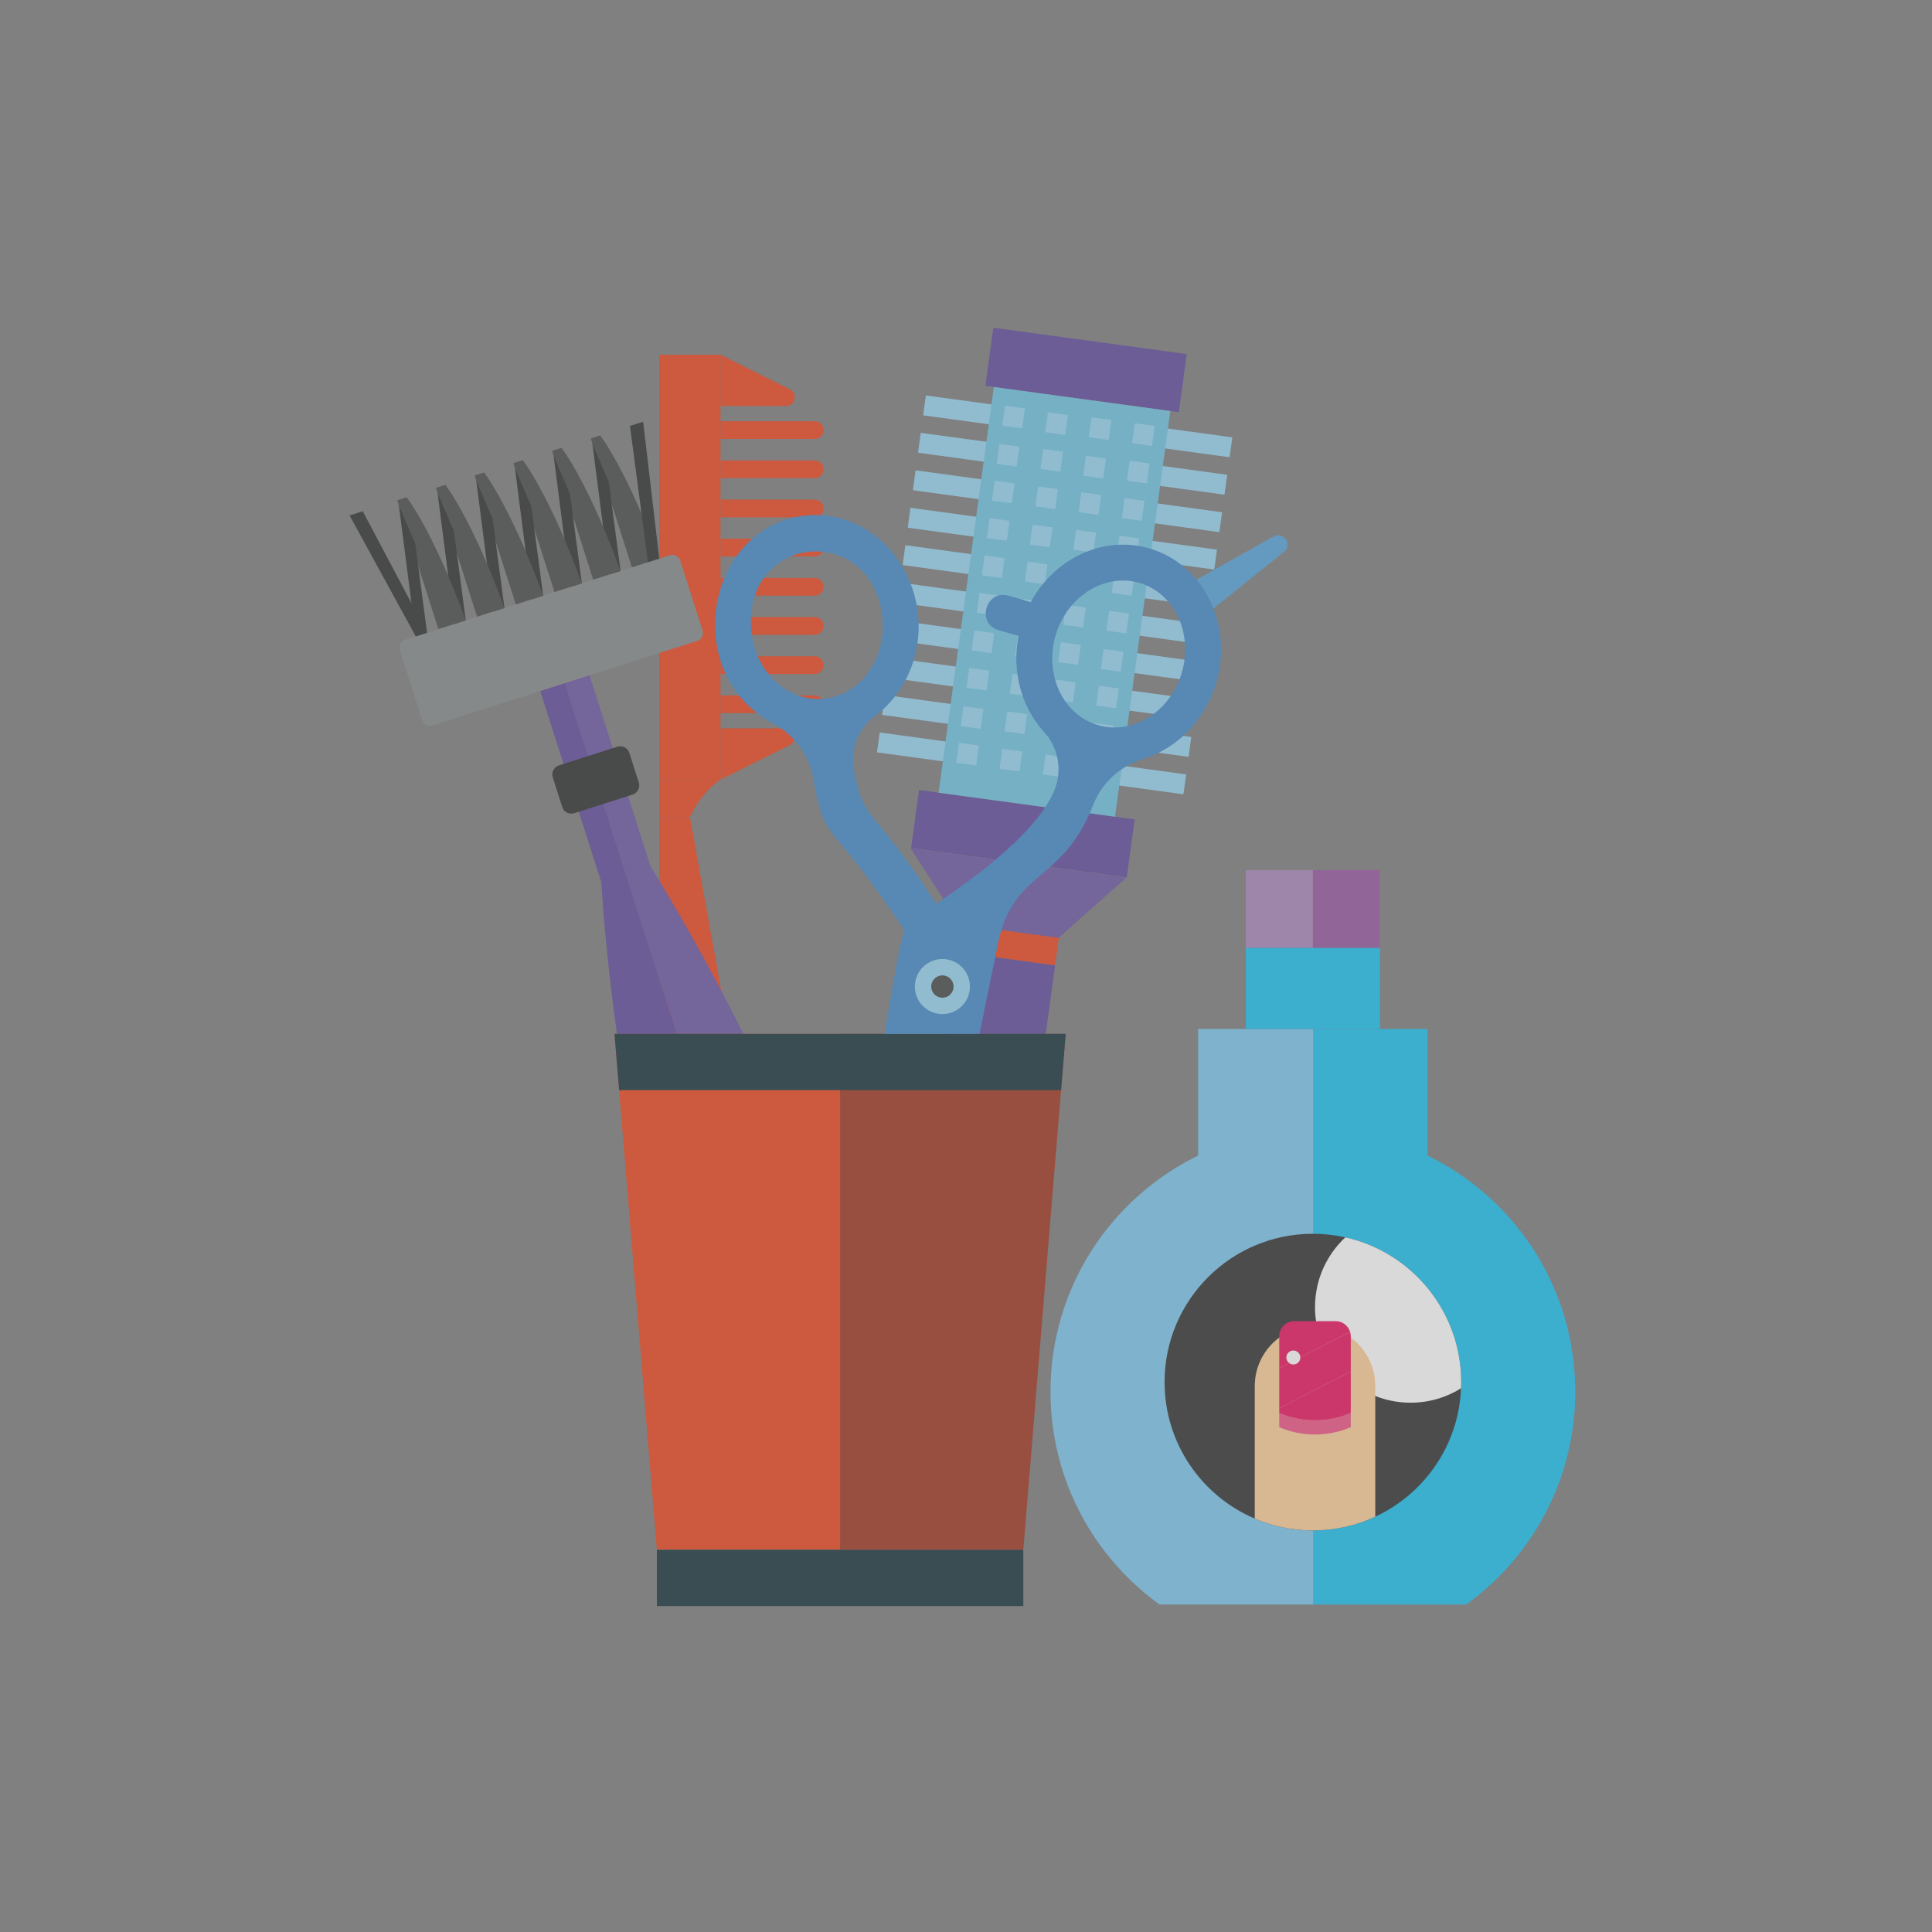 <?xml version="1.0" encoding="utf-8"?>
<!-- Generator: Adobe Illustrator 16.0.0, SVG Export Plug-In . SVG Version: 6.00 Build 0)  -->
<!DOCTYPE svg PUBLIC "-//W3C//DTD SVG 1.1//EN" "http://www.w3.org/Graphics/SVG/1.1/DTD/svg11.dtd">
<svg version="1.1" xmlns="http://www.w3.org/2000/svg" xmlns:xlink="http://www.w3.org/1999/xlink" x="0px" y="0px" width="512px"
	 height="512px" viewBox="0 0 512 512" enable-background="new 0 0 512 512" xml:space="preserve">
<rect x="0" y="0" width="512" height="512" fill="#808080" stroke="none"/>
<g id="Layer_2">
	<g opacity="0.7">
		<polygon fill="#EE4823" points="195.274,285.394 174.709,285.394 174.709,216.53 182.826,216.53 		"/>
		<g>
			<rect x="174.709" y="94.015" fill="#EE4823" width="16.233" height="112.591"/>
			<path fill="#EE4823" d="M190.942,206.607c0,0-4.588,2.546-8.118,9.923h-8.116v-9.923H190.942z"/>
			<path fill="#EE4823" d="M190.942,94.016l18.37,9.137c2.22,1.104,1.436,4.452-1.047,4.452h-17.322V94.016z"/>
			<path fill="#EE4823" d="M190.942,206.607l18.37-9.138c2.22-1.105,1.436-4.453-1.047-4.453h-17.322V206.607z"/>
			<path fill="#EE4823" d="M190.942,116.333v-4.699h24.97c1.297,0,2.348,1.052,2.348,2.35l0,0c0,1.298-1.051,2.349-2.348,2.349
				H190.942z"/>
			<path fill="#EE4823" d="M190.942,126.713v-4.699h24.97c1.297,0,2.348,1.051,2.348,2.349v0.001c0,1.296-1.051,2.349-2.348,2.349
				H190.942z"/>
			<path fill="#EE4823" d="M190.942,137.093v-4.699h24.97c1.297,0,2.348,1.051,2.348,2.349v0.001c0,1.297-1.051,2.349-2.348,2.349
				H190.942z"/>
			<path fill="#EE4823" d="M190.942,147.472v-4.699h24.97c1.297,0,2.348,1.053,2.348,2.349l0,0c0,1.298-1.051,2.35-2.348,2.35
				H190.942z"/>
			<path fill="#EE4823" d="M190.942,157.852v-4.699h24.97c1.297,0,2.348,1.052,2.348,2.35l0,0c0,1.297-1.051,2.349-2.348,2.349
				H190.942z"/>
			<path fill="#EE4823" d="M190.942,168.231v-4.699h24.97c1.297,0,2.348,1.052,2.348,2.35c0,1.297-1.051,2.349-2.348,2.349H190.942z
				"/>
			<path fill="#EE4823" d="M190.942,178.611v-4.7h24.97c1.297,0,2.348,1.053,2.348,2.35v0.001c0,1.297-1.051,2.349-2.348,2.349
				H190.942z"/>
			<path fill="#EE4823" d="M190.942,188.992v-4.699h24.97c1.297,0,2.348,1.051,2.348,2.349v0c0,1.298-1.051,2.35-2.348,2.35H190.942
				z"/>
		</g>
		<g>
			<g>
				<g>
					
						<rect x="245" y="106.128" transform="matrix(-0.991 -0.135 0.135 -0.991 494.026 251.164)" fill="#99D6F2" width="21.105" height="5.317"/>
					
						<rect x="243.642" y="116.056" transform="matrix(-0.991 -0.135 0.135 -0.991 489.992 270.73)" fill="#99D6F2" width="21.108" height="5.316"/>
					
						<rect x="242.288" y="125.984" transform="matrix(-0.991 -0.135 0.135 -0.991 485.942 290.324)" fill="#99D6F2" width="21.106" height="5.316"/>
					
						<rect x="240.931" y="135.91" transform="matrix(-0.991 -0.135 0.135 -0.991 481.897 309.906)" fill="#99D6F2" width="21.108" height="5.317"/>
					
						<rect x="239.575" y="145.837" transform="matrix(-0.991 -0.135 0.135 -0.991 477.864 329.473)" fill="#99D6F2" width="21.109" height="5.317"/>
					
						<rect x="238.219" y="155.767" transform="matrix(-0.991 -0.135 0.135 -0.991 473.829 349.046)" fill="#99D6F2" width="21.108" height="5.315"/>
					
						<rect x="236.862" y="165.693" transform="matrix(-0.991 -0.135 0.135 -0.991 469.765 368.645)" fill="#99D6F2" width="21.108" height="5.316"/>
					
						<rect x="235.504" y="175.62" transform="matrix(-0.991 -0.135 0.135 -0.991 465.724 388.221)" fill="#99D6F2" width="21.11" height="5.316"/>
					
						<rect x="234.15" y="185.547" transform="matrix(-0.991 -0.135 0.135 -0.991 461.69 407.793)" fill="#99D6F2" width="21.109" height="5.317"/>
					
						<rect x="232.794" y="195.474" transform="matrix(-0.991 -0.135 0.135 -0.991 457.64 427.378)" fill="#99D6F2" width="21.108" height="5.317"/>
				</g>
				<g>
					
						<rect x="305.31" y="114.365" transform="matrix(-0.991 -0.135 0.135 -0.991 612.978 275.726)" fill="#99D6F2" width="21.106" height="5.318"/>
					
						<rect x="303.952" y="124.294" transform="matrix(-0.991 -0.135 0.135 -0.991 608.937 295.302)" fill="#99D6F2" width="21.109" height="5.316"/>
					
						<rect x="302.596" y="134.22" transform="matrix(-0.991 -0.135 0.135 -0.991 604.893 314.882)" fill="#99D6F2" width="21.108" height="5.317"/>
					
						<rect x="301.24" y="144.149" transform="matrix(-0.991 -0.135 0.135 -0.991 600.858 334.45)" fill="#99D6F2" width="21.108" height="5.316"/>
					
						<rect x="299.885" y="154.075" transform="matrix(-0.991 -0.135 0.135 -0.991 596.804 354.048)" fill="#99D6F2" width="21.108" height="5.317"/>
					
						<rect x="298.529" y="164.003" transform="matrix(-0.991 -0.135 0.135 -0.991 592.768 373.619)" fill="#99D6F2" width="21.107" height="5.317"/>
					
						<rect x="297.173" y="173.932" transform="matrix(-0.991 -0.135 0.135 -0.991 588.737 393.184)" fill="#99D6F2" width="21.108" height="5.315"/>
					
						<rect x="295.816" y="183.858" transform="matrix(-0.991 -0.135 0.135 -0.991 584.68 412.778)" fill="#99D6F2" width="21.107" height="5.316"/>
					
						<rect x="294.461" y="193.785" transform="matrix(-0.991 -0.135 0.135 -0.991 580.631 432.365)" fill="#99D6F2" width="21.106" height="5.317"/>
					
						<rect x="293.106" y="203.712" transform="matrix(-0.991 -0.135 0.135 -0.991 576.591 451.943)" fill="#99D6F2" width="21.107" height="5.316"/>
				</g>
			</g>
			
				<rect x="261.864" y="90.346" transform="matrix(0.991 0.135 -0.135 0.991 15.927 -38.039)" fill="#644FA0" width="51.728" height="15.54"/>
			
				<rect x="242.104" y="213.23" transform="matrix(0.991 0.135 -0.135 0.991 32.406 -34.639)" fill="#644FA0" width="57.677" height="15.539"/>
			
				<rect x="255.741" y="105.315" transform="matrix(0.991 0.135 -0.135 0.991 24.159 -36.331)" fill="#71C5E1" width="47.188" height="108.485"/>
			<polygon fill="#6F5AA5" points="241.318,224.794 254.38,245.043 280.448,248.604 298.465,232.601 			"/>
			
				<rect x="253.761" y="246.79" transform="matrix(0.991 0.135 -0.135 0.991 36.352 -33.818)" fill="#EE4823" width="26.314" height="7.362"/>
			
				<rect x="250.19" y="253.91" transform="matrix(0.991 0.135 -0.135 0.991 39.873 -33.107)" fill="#644FA0" width="26.314" height="45.394"/>
			<g>
				<g>
					
						<rect x="265.859" y="107.899" transform="matrix(0.991 0.135 -0.135 0.991 17.425 -35.31)" fill="#99D6F2" width="5.316" height="5.317"/>
					
						<rect x="264.502" y="117.826" transform="matrix(0.991 0.136 -0.136 0.991 18.784 -35.081)" fill="#99D6F2" width="5.317" height="5.317"/>
					
						<rect x="263.146" y="127.754" transform="matrix(0.991 0.135 -0.135 0.991 20.067 -34.732)" fill="#99D6F2" width="5.317" height="5.317"/>
					
						<rect x="261.79" y="137.681" transform="matrix(0.991 0.135 -0.135 0.991 21.408 -34.474)" fill="#99D6F2" width="5.318" height="5.316"/>
					
						<rect x="260.434" y="147.609" transform="matrix(0.991 0.135 -0.135 0.991 22.772 -34.243)" fill="#99D6F2" width="5.319" height="5.317"/>
					
						<rect x="259.077" y="157.537" transform="matrix(0.991 0.135 -0.135 0.991 24.109 -33.974)" fill="#99D6F2" width="5.318" height="5.316"/>
					
						<rect x="257.721" y="167.463" transform="matrix(0.991 0.135 -0.135 0.991 25.404 -33.656)" fill="#99D6F2" width="5.317" height="5.317"/>
					
						<rect x="256.367" y="177.39" transform="matrix(0.991 0.135 -0.135 0.991 26.753 -33.403)" fill="#99D6F2" width="5.317" height="5.317"/>
					
						<rect x="255.011" y="187.318" transform="matrix(0.991 0.136 -0.136 0.991 28.11 -33.154)" fill="#99D6F2" width="5.317" height="5.317"/>
					
						<rect x="253.654" y="197.244" transform="matrix(0.991 0.135 -0.135 0.991 29.406 -32.843)" fill="#99D6F2" width="5.315" height="5.317"/>
				</g>
				<g>
					
						<rect x="277.319" y="109.465" transform="matrix(0.991 0.136 -0.136 0.991 17.791 -36.931)" fill="#99D6F2" width="5.315" height="5.316"/>
					
						<rect x="275.964" y="119.392" transform="matrix(0.991 0.135 -0.135 0.991 19.084 -36.589)" fill="#99D6F2" width="5.317" height="5.316"/>
					
						<rect x="274.607" y="129.319" transform="matrix(0.991 0.135 -0.135 0.991 20.415 -36.314)" fill="#99D6F2" width="5.317" height="5.317"/>
					
						<rect x="273.251" y="139.248" transform="matrix(0.991 0.136 -0.136 0.991 21.795 -36.108)" fill="#99D6F2" width="5.318" height="5.315"/>
					
						<rect x="271.896" y="149.173" transform="matrix(0.991 0.135 -0.135 0.991 23.018 -35.685)" fill="#99D6F2" width="5.315" height="5.317"/>
					
						<rect x="270.538" y="159.101" transform="matrix(0.991 0.135 -0.135 0.991 24.39 -35.466)" fill="#99D6F2" width="5.317" height="5.317"/>
					
						<rect x="269.182" y="169.029" transform="matrix(0.991 0.135 -0.135 0.991 25.753 -35.23)" fill="#99D6F2" width="5.319" height="5.317"/>
					
						<rect x="267.828" y="178.956" transform="matrix(0.991 0.135 -0.135 0.991 27.056 -34.923)" fill="#99D6F2" width="5.316" height="5.317"/>
					
						<rect x="266.47" y="188.883" transform="matrix(0.991 0.135 -0.135 0.991 28.361 -34.62)" fill="#99D6F2" width="5.317" height="5.317"/>
					
						<rect x="265.115" y="198.811" transform="matrix(0.991 0.135 -0.135 0.991 29.721 -34.378)" fill="#99D6F2" width="5.319" height="5.316"/>
				</g>
				<g>
					
						<rect x="288.78" y="111.029" transform="matrix(0.991 0.135 -0.135 0.991 18.073 -38.407)" fill="#99D6F2" width="5.317" height="5.317"/>
					
						<rect x="287.422" y="120.958" transform="matrix(0.991 0.136 -0.136 0.991 19.42 -38.157)" fill="#99D6F2" width="5.317" height="5.316"/>
					
						<rect x="286.067" y="130.884" transform="matrix(0.991 0.135 -0.135 0.991 20.741 -37.864)" fill="#99D6F2" width="5.316" height="5.317"/>
					
						<rect x="284.711" y="140.813" transform="matrix(0.991 0.135 -0.135 0.991 22.047 -37.551)" fill="#99D6F2" width="5.317" height="5.316"/>
					
						<rect x="283.355" y="150.739" transform="matrix(0.991 0.136 -0.136 0.991 23.426 -37.344)" fill="#99D6F2" width="5.315" height="5.317"/>
					
						<rect x="281.999" y="160.666" transform="matrix(0.991 0.135 -0.135 0.991 24.712 -37.008)" fill="#99D6F2" width="5.316" height="5.318"/>
					
						<rect x="280.642" y="170.595" transform="matrix(0.991 0.135 -0.135 0.991 26.052 -36.744)" fill="#99D6F2" width="5.318" height="5.316"/>
					
						<rect x="279.286" y="180.521" transform="matrix(0.991 0.135 -0.135 0.991 27.388 -36.476)" fill="#99D6F2" width="5.317" height="5.317"/>
					
						<rect x="277.931" y="190.449" transform="matrix(0.991 0.136 -0.136 0.991 28.746 -36.23)" fill="#99D6F2" width="5.317" height="5.316"/>
					
						<rect x="276.575" y="200.376" transform="matrix(0.991 0.135 -0.135 0.991 30.062 -35.938)" fill="#99D6F2" width="5.316" height="5.317"/>
				</g>
				<g>
					
						<rect x="300.241" y="112.596" transform="matrix(0.991 0.135 -0.135 0.991 18.391 -39.944)" fill="#99D6F2" width="5.317" height="5.317"/>
					
						<rect x="298.884" y="122.523" transform="matrix(0.991 0.135 -0.135 0.991 19.718 -39.662)" fill="#99D6F2" width="5.317" height="5.316"/>
					
						<rect x="297.528" y="132.45" transform="matrix(0.991 0.135 -0.135 0.991 21.058 -39.401)" fill="#99D6F2" width="5.316" height="5.317"/>
					
						<rect x="296.172" y="142.378" transform="matrix(0.991 0.135 -0.135 0.991 22.376 -39.105)" fill="#99D6F2" width="5.318" height="5.316"/>
					
						<rect x="294.815" y="152.305" transform="matrix(0.991 0.135 -0.135 0.991 23.73 -38.862)" fill="#99D6F2" width="5.318" height="5.316"/>
					
						<rect x="293.459" y="162.231" transform="matrix(0.991 0.135 -0.135 0.991 25.001 -38.506)" fill="#99D6F2" width="5.318" height="5.318"/>
					
						<rect x="292.103" y="172.16" transform="matrix(0.991 0.136 -0.136 0.991 26.399 -38.319)" fill="#99D6F2" width="5.317" height="5.316"/>
					
						<rect x="290.749" y="182.087" transform="matrix(0.991 0.135 -0.135 0.991 27.676 -37.978)" fill="#99D6F2" width="5.315" height="5.317"/>
					
						<rect x="289.392" y="192.015" transform="matrix(0.991 0.135 -0.135 0.991 29.042 -37.744)" fill="#99D6F2" width="5.317" height="5.317"/>
					
						<rect x="288.035" y="201.942" transform="matrix(0.991 0.135 -0.135 0.991 30.39 -37.487)" fill="#99D6F2" width="5.318" height="5.316"/>
				</g>
			</g>
		</g>
		<g>
			<path fill="#878D8D" d="M111.855,190.776l-5.889-18.443c-0.379-1.185,0.273-2.449,1.458-2.828l70.035-22.361
				c1.185-0.378,2.45,0.275,2.827,1.46l5.889,18.443c0.378,1.184-0.274,2.452-1.459,2.828l-70.034,22.361
				C113.499,192.615,112.233,191.96,111.855,190.776L111.855,190.776z"/>
			<path fill="#6F5AA5" d="M213.275,310.189c-17.075-43.081-40.853-80.518-40.853-80.518l-16.187-50.702l-6.532,2.085
				l50.214,157.265l0,0C211.664,334.57,217.817,321.652,213.275,310.189L213.275,310.189z"/>
			<path fill="#644FA0" d="M172.729,323.136c-11.051-45.005-13.369-89.293-13.369-89.293l-16.189-50.702l6.532-2.086l50.214,157.265
				C188.167,342.071,175.669,335.112,172.729,323.136L172.729,323.136z"/>
			<path fill="#323333" d="M152.173,215.507c-1.329,0.425-2.754-0.308-3.179-1.641l-2.508-7.855c-0.424-1.332,0.31-2.756,1.64-3.18
				l15.48-4.943c1.331-0.424,2.754,0.31,3.179,1.642l2.509,7.854c0.425,1.333-0.309,2.756-1.64,3.181L152.173,215.507z"/>
			<path fill="#4B4D4D" d="M159.054,115.397c0,0,6.967,8.87,15.655,32.625l-7.255,2.317l-10.9-34.142L159.054,115.397z"/>
			<polygon fill="#323333" points="156.972,117.509 161.453,152.255 164.454,151.297 161.327,127.695 			"/>
			<path fill="#4B4D4D" d="M148.799,118.672c0,0,6.967,8.87,15.655,32.624l-7.253,2.317l-10.902-34.142L148.799,118.672z"/>
			<polygon fill="#323333" points="146.719,120.784 151.195,155.53 154.197,154.571 151.073,130.97 			"/>
			<path fill="#4B4D4D" d="M138.544,121.947c0,0,6.967,8.869,15.653,32.624l-7.252,2.316l-10.903-34.142L138.544,121.947z"/>
			<polygon fill="#323333" points="136.461,124.059 140.941,158.804 143.942,157.845 140.814,134.245 			"/>
			<path fill="#4B4D4D" d="M128.288,125.221c0,0,6.968,8.87,15.654,32.624l-7.253,2.316l-10.902-34.142L128.288,125.221z"/>
			<polygon fill="#323333" points="126.206,127.333 130.685,162.079 133.686,161.121 130.561,137.519 			"/>
			<path fill="#4B4D4D" d="M118.032,128.496c0,0,6.968,8.87,15.654,32.624l-7.253,2.316l-10.901-34.143L118.032,128.496z"/>
			<polygon fill="#323333" points="115.951,130.608 120.43,165.353 123.433,164.395 120.305,140.793 			"/>
			<path fill="#4B4D4D" d="M107.777,131.77c0,0,6.968,8.87,15.655,32.625l-7.255,2.316l-10.901-34.142L107.777,131.77z"/>
			<polygon fill="#323333" points="105.696,133.882 110.174,168.628 113.177,167.67 110.05,144.068 			"/>
			<polygon fill="#323333" points="170.435,111.765 166.948,112.877 171.707,148.98 174.709,148.022 			"/>
			<polygon fill="#323333" points="92.645,136.602 96.133,135.489 113.177,167.669 110.177,168.626 			"/>
		</g>
		<polygon fill="#EE4823" points="222.632,273.982 222.632,410.709 174.074,410.709 162.844,273.982 		"/>
		<polygon fill="#A43A23" points="282.421,273.982 271.192,410.709 222.632,410.709 222.632,273.982 		"/>
		<polygon fill="#7F7F7F" points="222.632,410.709 222.632,425.624 175.296,425.624 174.075,410.709 		"/>
		<polygon fill="#1C3740" points="282.421,273.982 281.197,288.896 164.069,288.896 162.844,273.982 		"/>
		<rect x="174.075" y="410.709" fill="#1C3740" width="97.116" height="14.915"/>
		<g>
			<path fill="#478CCA" d="M277.099,160.699l-2.641,9.137l-9.807-2.832c-6.044-1.745-3.405-10.883,2.64-9.137
				C267.291,157.868,277.059,160.688,277.099,160.699z"/>
			<path fill="#59A5DA" d="M340.256,146.273l-21.727,17.419l-5.398-7.83l24.361-13.685
				C340.044,140.743,342.732,144.288,340.256,146.273z"/>
			<path fill="#478CCA" d="M204.83,191.697c5.551,2.969,9.525,8.212,10.656,14.406c3.521,19.275,3.75,8.753,26.33,43.726l6.674-9.75
				c-17.846-27.634-19.331-21.579-22.16-35.75c-1.104-5.534,1.043-11.239,5.577-14.599c7.711-5.714,12.386-15.672,11.415-26.508
				c-1.431-16.005-14.638-27.949-29.438-26.625C187.273,138.977,179.818,178.324,204.83,191.697z M233.85,164.067
				c0.965,10.782-6.042,20.251-15.62,21.109c-9.575,0.856-18.151-7.219-19.116-18C196.786,141.128,231.544,138.325,233.85,164.067z"
				/>
			<path fill="#478CCA" d="M304.557,145.321c-14.278-4.126-29.521,5.081-33.972,20.52c-3.028,10.453-0.338,21.121,6.147,28.204
				c3.805,4.161,4.827,10.169,2.688,15.396c-5.777,14.081-30.723,29.666-37.06,33.766c-2.612,1.686-2.604-1.332-7.951,30.775h25.181
				l4.803-23.52c4.086-20.348,17.04-15.989,25.335-37.212c2.286-5.864,7.194-10.256,13.203-12.113
				c8.914-2.742,16.495-10.196,19.429-20.339C326.822,165.359,318.834,149.448,304.557,145.321z M313.221,178.16
				c-3.002,10.401-12.963,16.685-22.196,14.021c-9.24-2.666-14.31-13.3-11.313-23.701c3.009-10.392,12.965-16.685,22.205-14.02
				C311.15,157.125,316.221,167.758,313.221,178.16z"/>
			<path fill="#99D6F2" d="M242.485,260.749c0.387-4.013,3.95-6.951,7.961-6.566c4.012,0.387,6.951,3.952,6.565,7.964
				c-0.387,4.012-3.953,6.95-7.964,6.563C245.037,268.325,242.099,264.76,242.485,260.749L242.485,260.749z"/>
			<path fill="#4B4D4D" d="M246.797,261.164c0.158-1.63,1.605-2.822,3.233-2.667c1.629,0.156,2.823,1.605,2.667,3.235
				c-0.156,1.627-1.606,2.822-3.233,2.664C247.834,264.239,246.641,262.792,246.797,261.164L246.797,261.164z"/>
		</g>
	</g>
</g>
<g id="Layer_3">
	<g opacity="0.7">
		<g>
			<path fill="#20C2EF" d="M417.464,368.792c0,23.233-11.397,43.804-28.911,56.432h-40.536V272.69h30.323v33.548
				C401.505,317.524,417.464,341.289,417.464,368.792z"/>
			<path fill="#7DC7EE" d="M348.017,272.69v152.533h-40.716c-17.513-12.628-28.912-33.198-28.912-56.432
				c0-27.503,15.96-51.268,39.126-62.554V272.69H348.017z"/>
		</g>
		<rect x="330.146" y="251.164" fill="#20C2EF" width="35.561" height="21.524"/>
		<g>
			<rect x="330.146" y="230.577" fill="#AB89BE" width="17.781" height="20.588"/>
			<rect x="347.927" y="230.577" fill="#995AA3" width="17.781" height="20.588"/>
		</g>
		<g>
			<path fill="#363636" d="M387.23,366.271c0,0.55-0.013,1.093-0.038,1.636c-0.618,15.104-9.752,28.007-22.729,34.032
				c-5.022,2.334-10.625,3.639-16.534,3.639c-5.472,0-10.674-1.118-15.403-3.132c-14.051-5.996-23.901-19.934-23.901-36.175
				c0-21.706,17.6-39.307,39.305-39.307c2.958,0,5.835,0.326,8.604,0.943C374.104,331.83,387.23,347.522,387.23,366.271z"/>
			<path fill="#FFFFFF" d="M387.23,366.271c0,0.55-0.013,1.093-0.038,1.636c-3.881,2.426-8.467,3.823-13.383,3.823
				c-13.981,0-25.318-11.336-25.318-25.317c0-7.307,3.094-13.889,8.042-18.505C374.104,331.83,387.23,347.522,387.23,366.271z"/>
			<g>
				<path fill="#FDCF9B" d="M364.463,367.331v34.607c-5.022,2.334-10.625,3.639-16.534,3.639c-5.472,0-10.674-1.118-15.403-3.132
					v-35.114c0-8.822,7.145-15.972,15.966-15.972S364.463,358.509,364.463,367.331z"/>
				<g>
					<path fill="#EF5789" d="M357.97,374.455v3.755c-2.849,1.244-6.069,1.944-9.478,1.944c-3.412,0-6.63-0.7-9.478-1.944v-3.755
						c2.848,1.243,6.065,1.944,9.478,1.944C351.9,376.399,355.121,375.698,357.97,374.455z"/>
					<path fill="#EC1862" d="M357.793,352.938l-18.778,9.636v-8.452c0-2.21,1.79-4.001,4.002-4.001h10.951
						C355.766,350.121,357.286,351.305,357.793,352.938z"/>
					<path fill="#EC1862" d="M357.97,363.45v11.005c-2.849,1.243-6.069,1.944-9.478,1.944c-3.412,0-6.63-0.701-9.478-1.944v-1.281
						L357.97,363.45z"/>
					<path fill="#EC1862" d="M357.97,354.122v9.328l-18.955,9.724v-10.6l18.778-9.636C357.906,353.313,357.97,353.71,357.97,354.122
						z"/>
					<circle fill="#FFFFFF" cx="342.753" cy="359.754" r="1.849"/>
				</g>
			</g>
		</g>
	</g>
</g>
</svg>
